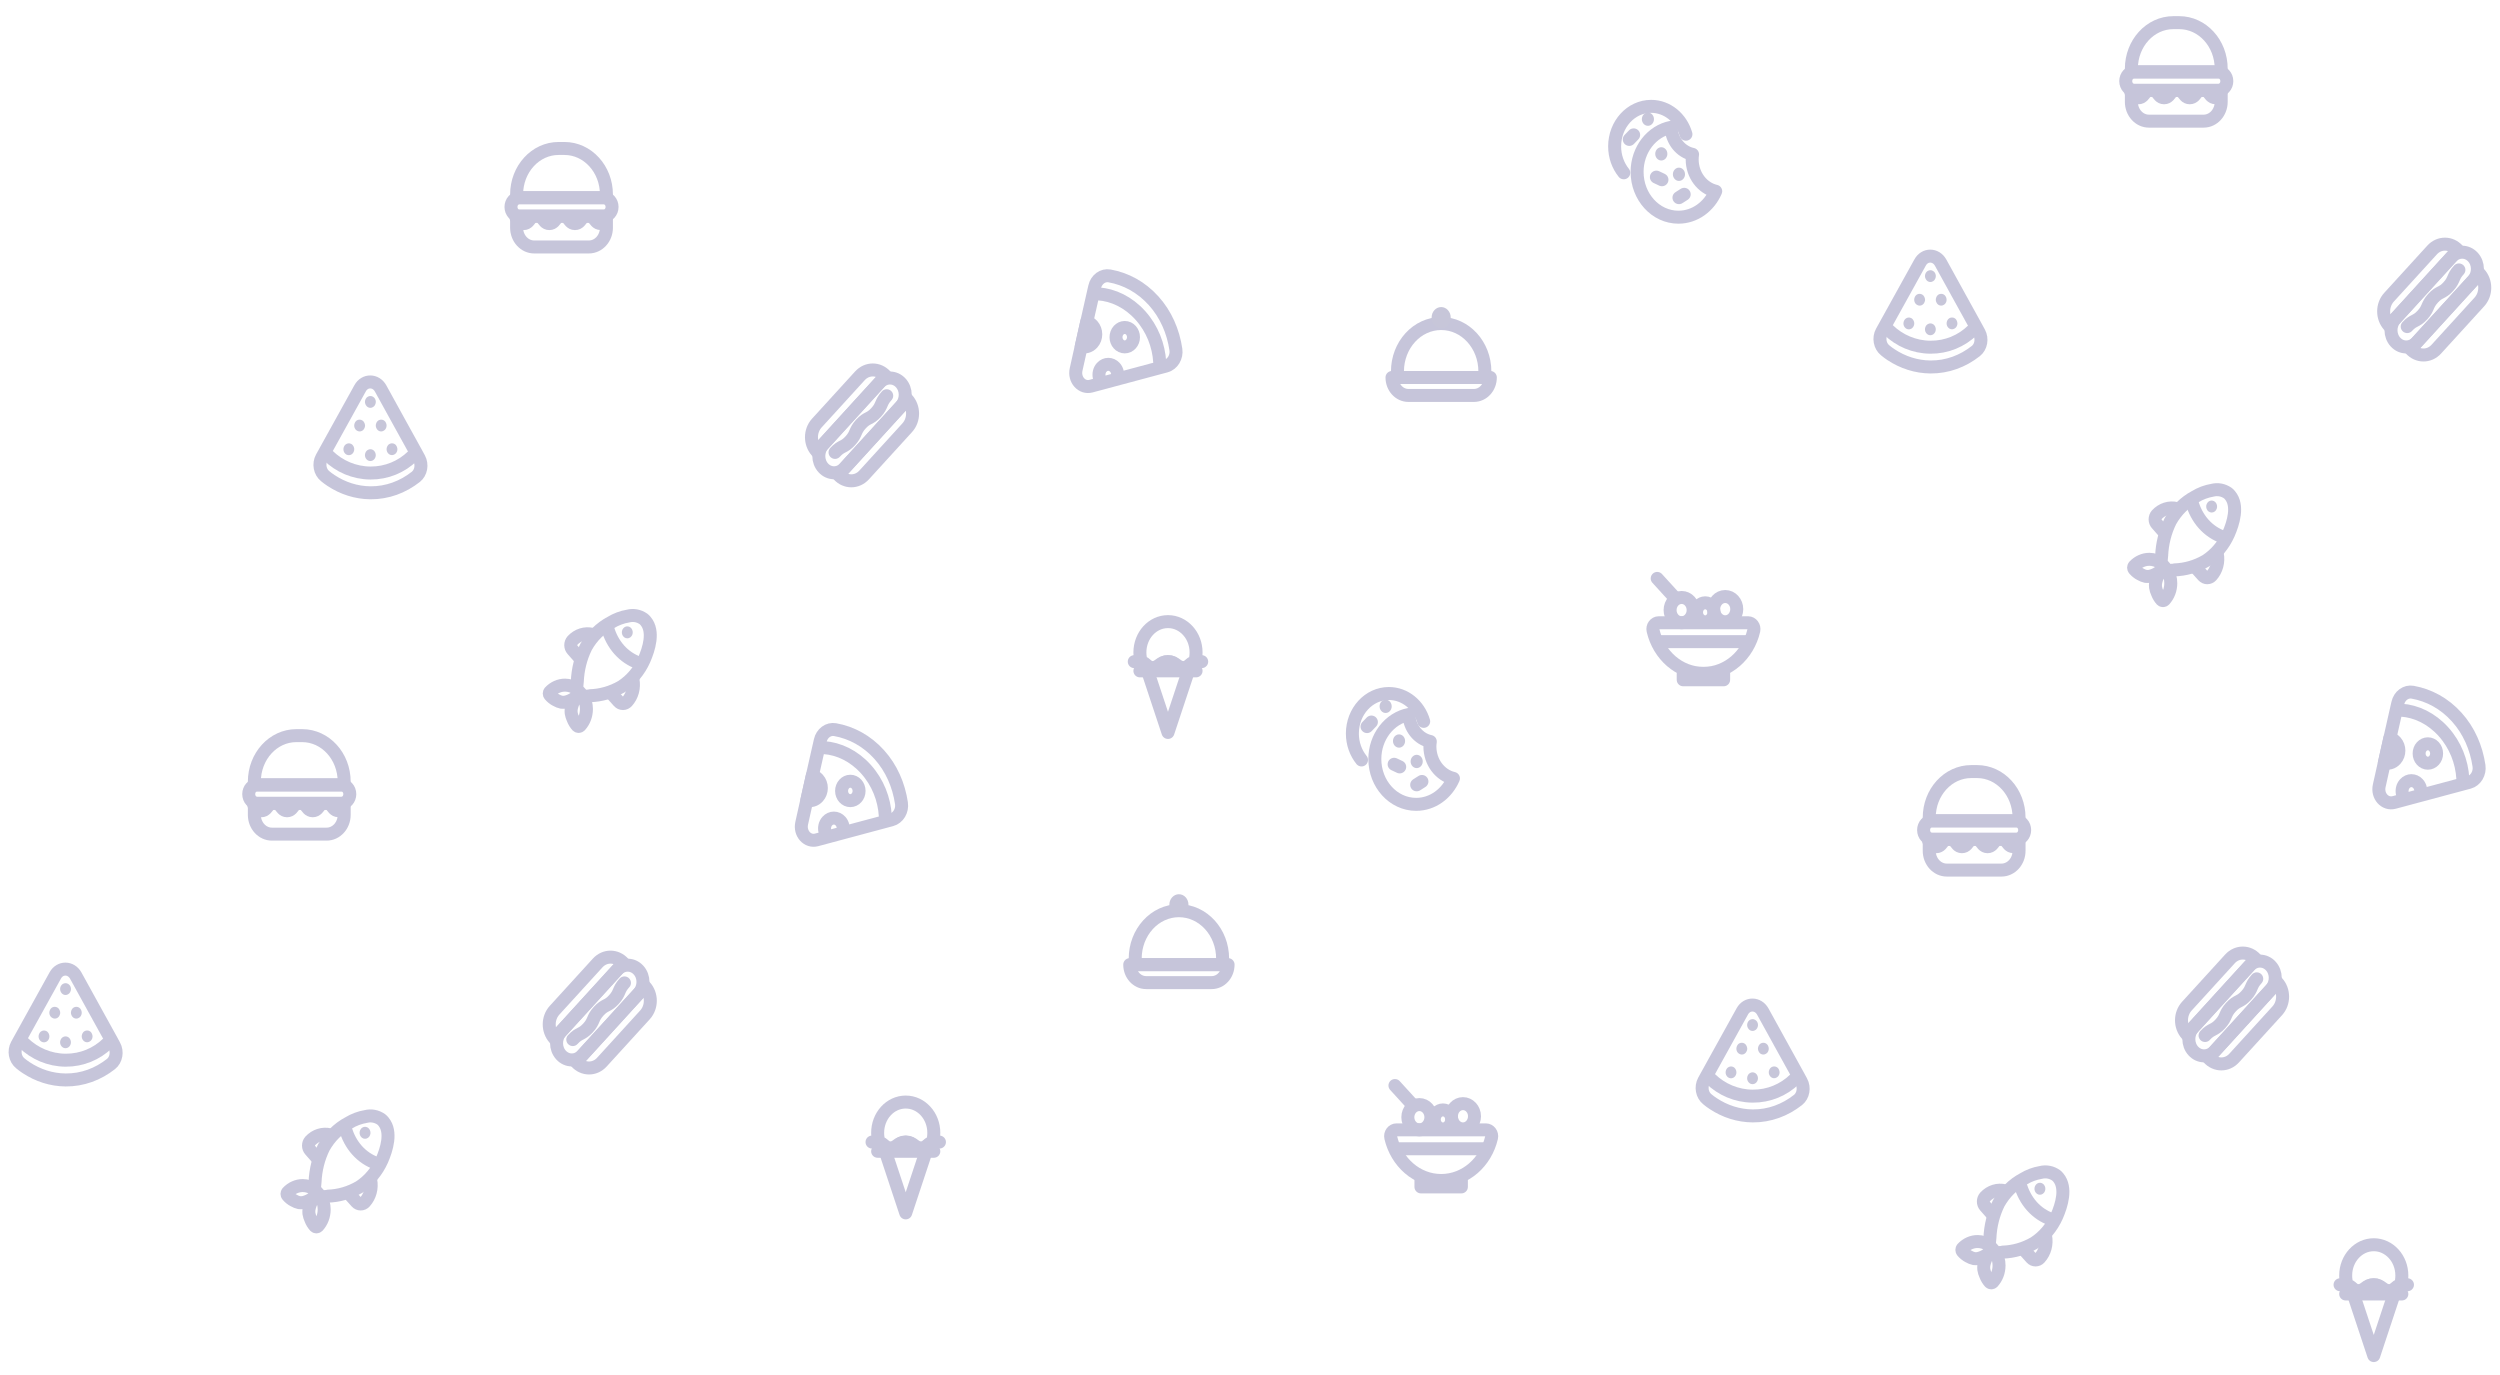 <svg width="893" height="491" viewBox="0 0 893 491" fill="none" xmlns="http://www.w3.org/2000/svg">
<g opacity="0.25">
<path d="M147.318 162.952C143.434 166.719 138.145 169.009 132.31 168.966C126.513 168.923 121.224 166.59 117.282 162.781" stroke="#1C186C" stroke-width="4.64" stroke-linecap="round" stroke-linejoin="round"/>
<path d="M118.22 171.619C122.416 174.401 127.236 175.985 132.349 176.028C138.341 176.07 143.903 173.973 148.528 170.335C150.402 168.858 150.929 165.969 149.719 163.743L148.45 161.41L143.2 151.908C143.2 151.908 139.473 145.145 135.96 138.768C134.262 135.686 130.32 135.643 128.641 138.682L116.151 161.239L114.921 163.465C113.711 165.669 114.258 168.601 116.17 170.099C116.814 170.656 117.517 171.148 118.22 171.619Z" stroke="#1C186C" stroke-width="4.64" stroke-linecap="round" stroke-linejoin="round"/>
<path d="M125.344 158.521C124.875 158.307 124.348 158.307 123.88 158.521C123.626 158.628 123.431 158.778 123.236 158.971C122.885 159.377 122.67 159.912 122.67 160.469C122.67 161.047 122.865 161.56 123.236 161.967C123.607 162.374 124.075 162.588 124.602 162.588C125.129 162.588 125.597 162.374 125.968 161.967C126.339 161.56 126.534 161.025 126.534 160.469C126.534 159.912 126.319 159.377 125.968 158.971C125.793 158.757 125.578 158.607 125.344 158.521Z" fill="#201D67"/>
<path d="M133.033 160.619C132.565 160.405 132.038 160.405 131.569 160.619C131.335 160.726 131.12 160.875 130.925 161.068C130.574 161.475 130.359 162.01 130.359 162.566C130.359 163.144 130.555 163.658 130.925 164.064C131.296 164.471 131.765 164.685 132.291 164.685C132.818 164.685 133.287 164.471 133.658 164.064C134.028 163.658 134.224 163.144 134.224 162.566C134.224 162.01 134.009 161.475 133.658 161.068C133.482 160.875 133.287 160.726 133.033 160.619Z" fill="#201D67"/>
<path d="M141.387 158.949C140.665 158.157 139.377 158.157 138.655 158.949C138.304 159.356 138.089 159.891 138.089 160.447C138.089 161.025 138.284 161.538 138.655 161.945C139.026 162.352 139.494 162.566 140.021 162.566C140.275 162.566 140.528 162.502 140.743 162.395C140.977 162.288 141.192 162.138 141.387 161.945C141.758 161.538 141.953 161.025 141.953 160.447C141.934 159.912 141.719 159.356 141.387 158.949Z" fill="#201D67"/>
<path d="M137.933 151.201C137.835 150.923 137.698 150.709 137.523 150.495C136.801 149.703 135.513 149.703 134.791 150.495C134.615 150.709 134.478 150.923 134.381 151.201C134.283 151.458 134.225 151.737 134.225 151.993C134.225 152.272 134.283 152.55 134.381 152.785C134.478 153.042 134.615 153.277 134.791 153.491C135.161 153.898 135.63 154.112 136.157 154.112C136.41 154.112 136.664 154.048 136.879 153.941C137.113 153.834 137.328 153.684 137.523 153.491C137.894 153.085 138.089 152.571 138.089 151.993C138.089 151.737 138.03 151.458 137.933 151.201Z" fill="#201D67"/>
<path d="M130.224 151.201C130.126 150.945 129.99 150.709 129.814 150.495C129.072 149.703 127.784 149.703 127.082 150.495C126.906 150.709 126.769 150.923 126.672 151.201C126.574 151.458 126.516 151.737 126.516 151.993C126.516 152.571 126.711 153.085 127.082 153.491C127.277 153.684 127.491 153.834 127.726 153.941C127.96 154.048 128.214 154.112 128.467 154.112C128.994 154.112 129.463 153.898 129.833 153.491C130.009 153.277 130.146 153.042 130.243 152.785C130.36 152.528 130.399 152.25 130.399 151.993C130.38 151.737 130.341 151.458 130.224 151.201Z" fill="#201D67"/>
<path d="M130.945 145.06C131.316 145.467 131.784 145.681 132.311 145.681C132.565 145.681 132.818 145.616 133.033 145.509C133.267 145.402 133.482 145.253 133.677 145.06C133.853 144.846 133.989 144.611 134.087 144.354C134.185 144.097 134.243 143.819 134.243 143.562C134.243 142.984 134.028 142.47 133.677 142.064C133.131 141.486 132.291 141.272 131.569 141.614C131.316 141.721 131.12 141.871 130.925 142.064C130.574 142.47 130.359 143.005 130.359 143.562C130.359 143.84 130.418 144.118 130.516 144.354C130.633 144.611 130.769 144.846 130.945 145.06Z" fill="#201D67"/>
<path d="M612.854 68.314C610.493 73.793 605.419 77.581 599.525 77.581C591.387 77.581 584.771 70.326 584.771 61.401C584.771 53.461 590.001 46.848 596.91 45.478C597.144 50.294 600.364 54.253 604.579 55.131C604.501 55.708 604.443 56.308 604.443 56.907C604.443 62.514 608.053 67.201 612.854 68.314Z" stroke="#1C186C" stroke-width="4.64" stroke-linecap="round" stroke-linejoin="round"/>
<path d="M593.416 52.584C592.226 52.584 591.25 53.654 591.25 54.96C591.25 56.266 592.226 57.336 593.416 57.336C594.607 57.336 595.583 56.266 595.583 54.96C595.583 53.633 594.607 52.584 593.416 52.584Z" fill="#201D67"/>
<path d="M588.635 40.193C587.445 40.193 586.469 41.263 586.469 42.568C586.469 43.874 587.445 44.944 588.635 44.944C589.826 44.944 590.801 43.874 590.801 42.568C590.782 41.242 589.826 40.193 588.635 40.193Z" fill="#201D67"/>
<path d="M599.72 59.881C598.529 59.881 597.554 60.951 597.554 62.257C597.554 63.562 598.529 64.632 599.72 64.632C600.91 64.632 601.886 63.562 601.886 62.257C601.886 60.93 600.91 59.881 599.72 59.881Z" fill="#201D67"/>
<path d="M601.594 69.406C601.594 69.406 601.184 69.663 600.658 70.005C600.15 70.326 599.721 70.604 599.721 70.604C599.721 70.604 600.131 70.347 600.658 70.005C601.165 69.663 601.594 69.406 601.594 69.406Z" stroke="#1C186C" stroke-width="4.64" stroke-linecap="round" stroke-linejoin="round"/>
<path d="M591.659 63.264C591.659 63.264 592.108 63.478 592.654 63.734C593.201 63.991 593.65 64.205 593.65 64.205C593.65 64.205 593.201 63.991 592.654 63.734C592.108 63.478 591.659 63.264 591.659 63.264Z" stroke="#1C186C" stroke-width="4.64" stroke-linecap="round" stroke-linejoin="round"/>
<path d="M581.979 49.802C581.979 49.802 582.331 49.438 582.76 48.989C583.189 48.54 583.541 48.176 583.541 48.176C583.541 48.176 583.189 48.54 582.76 48.989C582.331 49.438 581.979 49.802 581.979 49.802Z" stroke="#1C186C" stroke-width="4.64" stroke-linecap="round" stroke-linejoin="round"/>
<path d="M580.007 61.723C577.978 59.198 576.748 55.902 576.748 52.285C576.748 44.388 582.583 37.989 589.785 37.989C595.601 37.989 600.538 42.162 602.217 47.941" stroke="#1C186C" stroke-width="4.64" stroke-linecap="round" stroke-linejoin="round"/>
<path d="M211.54 226.578C210.287 226.272 208.984 226.316 207.749 226.705C206.515 227.094 205.39 227.815 204.475 228.803C204.088 229.242 203.871 229.83 203.871 230.441C203.871 231.052 204.088 231.639 204.475 232.078L206.7 234.603" stroke="#1C186C" stroke-width="4.64" stroke-linecap="round" stroke-linejoin="round"/>
<path d="M226.099 242.821C226.367 244.213 226.315 245.656 225.947 247.02C225.579 248.383 224.907 249.625 223.991 250.633C223.797 250.848 223.566 251.018 223.311 251.135C223.057 251.251 222.784 251.311 222.508 251.311C222.232 251.311 221.959 251.251 221.704 251.135C221.45 251.018 221.219 250.848 221.025 250.633L218.761 248.107" stroke="#1C186C" stroke-width="4.64" stroke-linecap="round" stroke-linejoin="round"/>
<path d="M208.242 248.621C209.047 250.017 209.473 251.635 209.472 253.287C209.471 254.401 209.269 255.505 208.877 256.534C208.485 257.562 207.911 258.495 207.188 259.279C207.052 259.414 206.875 259.489 206.691 259.489C206.507 259.489 206.329 259.414 206.193 259.279C205.555 258.57 205.045 257.735 204.69 256.818C204.368 256.147 204.144 255.425 204.027 254.678C203.982 254.223 203.982 253.763 204.027 253.308C204.377 251.227 205.345 249.331 206.778 247.915C205.45 249.449 203.704 250.47 201.802 250.826C201.386 250.869 200.968 250.869 200.553 250.826C199.87 250.679 199.212 250.42 198.601 250.055C197.761 249.618 197.006 249.008 196.376 248.257C196.253 248.108 196.185 247.913 196.185 247.712C196.185 247.51 196.253 247.315 196.376 247.166C197.837 245.6 199.798 244.724 201.841 244.726C203.339 244.737 204.802 245.22 206.056 246.117" stroke="#1C186C" stroke-width="4.64" stroke-linecap="round" stroke-linejoin="round"/>
<path d="M230.628 221.848C230.396 221.557 230.134 221.299 229.847 221.077C229.044 220.516 228.147 220.136 227.209 219.96C226.271 219.784 225.31 219.814 224.382 220.05C222.191 220.413 220.076 221.203 218.137 222.383C214.493 224.313 211.431 227.351 209.316 231.136C207.441 234.941 206.38 239.163 206.213 243.484C206.213 243.784 205.881 246.031 206.096 246.181L208.262 248.621C208.399 248.856 210.428 248.621 210.702 248.514C214.661 248.4 218.543 247.279 222.04 245.239C225.51 242.992 228.305 239.682 230.081 235.716C231.799 231.799 233.75 225.571 230.628 221.848Z" stroke="#1C186C" stroke-width="4.64" stroke-linecap="round" stroke-linejoin="round"/>
<path d="M217.042 224.331C217.834 227.251 219.26 229.917 221.199 232.099C223.146 234.276 225.552 235.893 228.205 236.808" stroke="#1C186C" stroke-width="4.64" stroke-linecap="round" stroke-linejoin="round"/>
<path d="M225.475 224.394C225.293 224.187 225.075 224.022 224.833 223.91C224.592 223.797 224.332 223.739 224.07 223.739C223.807 223.739 223.548 223.797 223.306 223.91C223.065 224.022 222.847 224.187 222.665 224.394C222.399 224.697 222.22 225.078 222.151 225.491C222.081 225.904 222.124 226.33 222.274 226.717C222.423 227.103 222.674 227.433 222.993 227.664C223.312 227.896 223.687 228.02 224.07 228.02C224.453 228.02 224.827 227.896 225.147 227.664C225.466 227.433 225.716 227.103 225.866 226.717C226.016 226.33 226.058 225.904 225.989 225.491C225.919 225.078 225.741 224.697 225.475 224.394Z" fill="#201D67"/>
<path d="M409.182 237.428L417.203 261.633L425.224 237.428" stroke="#1C186C" stroke-width="4.64" stroke-linecap="round" stroke-linejoin="round"/>
<path d="M429.244 236.337C428.912 236.337 428.62 236.358 428.346 236.401C426.2 236.786 425.907 238.541 423.214 238.541C420.189 238.541 420.189 236.337 417.203 236.337C414.178 236.337 414.178 238.541 411.192 238.541C408.498 238.541 408.225 236.808 406.059 236.401C405.805 236.358 405.493 236.337 405.161 236.337" stroke="#1C186C" stroke-width="4.64" stroke-linecap="round" stroke-linejoin="round"/>
<path d="M427.235 233.041C427.235 234.197 427.078 235.353 426.747 236.401C424.893 236.787 424.658 238.542 422.355 238.542C419.76 238.542 419.76 236.337 417.203 236.337C414.608 236.337 414.608 238.542 412.051 238.542C409.748 238.542 409.494 236.808 407.66 236.401C407.348 235.353 407.172 234.197 407.172 233.041C407.172 226.963 411.661 222.041 417.203 222.041C422.746 222.041 427.235 226.963 427.235 233.041Z" stroke="#1C186C" stroke-width="4.64" stroke-linecap="round" stroke-linejoin="round"/>
<path d="M427.235 239.634H407.172" stroke="#1C186C" stroke-width="4.64" stroke-linecap="round" stroke-linejoin="round"/>
<path d="M615.683 240.551H601.241V242.82H615.683V240.551Z" stroke="#1C186C" stroke-width="4.64" stroke-linecap="round" stroke-linejoin="round"/>
<path d="M624.427 222.446C625.754 222.446 626.769 223.816 626.456 225.228C624.407 234.025 617.128 240.531 608.463 240.531C599.797 240.531 592.518 234.025 590.469 225.228C590.137 223.816 591.152 222.446 592.498 222.446H624.427V222.446Z" stroke="#1C186C" stroke-width="4.64" stroke-linecap="round" stroke-linejoin="round"/>
<path d="M600.675 222.446C602.949 222.446 604.792 220.424 604.792 217.93C604.792 215.436 602.949 213.415 600.675 213.415C598.4 213.415 596.557 215.436 596.557 217.93C596.557 220.424 598.4 222.446 600.675 222.446Z" stroke="#1C186C" stroke-width="4.64" stroke-linecap="round" stroke-linejoin="round"/>
<path d="M616.249 222.105C618.523 222.105 620.367 220.083 620.367 217.589C620.367 215.095 618.523 213.073 616.249 213.073C613.974 213.073 612.131 215.095 612.131 217.589C612.131 220.083 613.974 222.105 616.249 222.105Z" stroke="#1C186C" stroke-width="4.64" stroke-linecap="round" stroke-linejoin="round"/>
<path d="M609.107 222.126C610.821 222.126 612.21 220.602 612.21 218.723C612.21 216.844 610.821 215.32 609.107 215.32C607.393 215.32 606.004 216.844 606.004 218.723C606.004 220.602 607.393 222.126 609.107 222.126Z" stroke="#1C186C" stroke-width="4.64" stroke-linecap="round" stroke-linejoin="round"/>
<path d="M598.431 213.715L591.952 206.609" stroke="#1C186C" stroke-width="4.64" stroke-linecap="round" stroke-linejoin="round"/>
<path d="M593.006 229.189H623.92" stroke="#1C186C" stroke-width="4.64" stroke-linecap="round" stroke-linejoin="round"/>
<path d="M532.349 134.83H497.22C497.22 138.382 499.835 141.25 503.075 141.25H526.494C529.734 141.25 532.349 138.382 532.349 134.83Z" stroke="#1C186C" stroke-width="4.64" stroke-linecap="round" stroke-linejoin="round"/>
<path d="M514.785 115.568C506.159 115.568 499.172 123.23 499.172 132.69V134.83H530.398V132.69C530.398 123.23 523.411 115.568 514.785 115.568Z" stroke="#1C186C" stroke-width="4.64" stroke-linecap="round" stroke-linejoin="round"/>
<path d="M514.784 117.174C516.671 117.174 518.2 115.497 518.2 113.428C518.2 111.36 516.671 109.683 514.784 109.683C512.898 109.683 511.369 111.36 511.369 113.428C511.369 115.497 512.898 117.174 514.784 117.174Z" fill="#201D67"/>
<path d="M392.257 104.97C397.663 105.334 403.069 107.923 407.343 112.674C411.578 117.383 413.9 123.375 414.252 129.367" stroke="#1C186C" stroke-width="4.64" stroke-linecap="round" stroke-linejoin="round"/>
<path d="M416.474 130.758L414.074 131.4L389.717 137.928C386.439 138.805 383.57 135.595 384.39 131.957L386.107 124.252L386.224 123.76L387.727 117.061L387.863 116.419L390.4 105.183L391.025 102.444C391.611 99.812 393.933 98.121 396.314 98.549C402.169 99.598 407.672 102.551 412.063 107.431C416.435 112.267 419.07 118.367 420.026 124.851C420.416 127.505 418.855 130.116 416.474 130.758Z" stroke="#1C186C" stroke-width="4.64" stroke-linecap="round" stroke-linejoin="round"/>
<path d="M401.76 123.909C403.485 123.909 404.883 122.357 404.883 120.442C404.883 118.527 403.485 116.975 401.76 116.975C400.036 116.975 398.638 118.527 398.638 120.442C398.638 122.357 400.036 123.909 401.76 123.909Z" stroke="#1C186C" stroke-width="4.64" stroke-linecap="round" stroke-linejoin="round"/>
<path d="M390.205 122.605C389.132 123.803 387.59 124.188 386.224 123.718L388.175 114.986C388.917 115.178 389.619 115.564 390.205 116.206C391.805 117.982 391.805 120.85 390.205 122.605Z" stroke="#1C186C" stroke-width="4.64" stroke-linecap="round" stroke-linejoin="round"/>
<path d="M392.665 134.803C392.372 133.562 392.665 132.192 393.523 131.229C394.831 129.774 396.939 129.774 398.246 131.229C398.676 131.7 398.969 132.278 399.105 132.898" stroke="#1C186C" stroke-width="4.64" stroke-linecap="round" stroke-linejoin="round"/>
<path d="M314.062 136.776L294.078 158.691C291.951 161.024 291.951 164.791 294.078 167.123C296.205 169.456 299.64 169.456 301.767 167.123L321.752 145.208C323.879 142.875 323.879 139.109 321.752 136.776C319.625 134.443 316.19 134.443 314.062 136.776Z" stroke="#1C186C" stroke-width="4.64" stroke-linecap="round" stroke-linejoin="round"/>
<path d="M298.273 161.602C300.576 159.076 301.396 159.975 303.718 157.45C306.021 154.925 305.202 154.026 307.505 151.479C309.808 148.953 310.647 149.852 312.95 147.327C315.253 144.802 314.433 143.881 316.736 141.356" stroke="#1C186C" stroke-width="4.64" stroke-linecap="round" stroke-linejoin="round"/>
<path d="M307.153 134.251L291.774 151.115C289.217 153.919 289.217 158.435 291.774 161.238L316.364 134.272C313.827 131.447 309.69 131.447 307.153 134.251Z" stroke="#1C186C" stroke-width="4.64" stroke-linecap="round" stroke-linejoin="round"/>
<path d="M308.676 169.648L324.054 152.784C326.611 149.98 326.611 145.465 324.054 142.661L299.464 169.627C302.001 172.452 306.138 172.452 308.676 169.648Z" stroke="#1C186C" stroke-width="4.64" stroke-linecap="round" stroke-linejoin="round"/>
<path d="M210.333 88.217H190.816C187.343 88.217 184.532 85.135 184.532 81.326V77.217H216.617V81.326C216.617 85.135 213.807 88.217 210.333 88.217Z" stroke="#1C186C" stroke-width="4.64" stroke-linecap="round" stroke-linejoin="round"/>
<path d="M215.622 70.624H185.528C183.869 70.624 182.522 72.101 182.522 73.92C182.522 75.74 183.869 77.216 185.528 77.216H215.622C217.281 77.216 218.627 75.74 218.627 73.92C218.627 72.101 217.281 70.624 215.622 70.624Z" stroke="#1C186C" stroke-width="4.64" stroke-linecap="round" stroke-linejoin="round"/>
<path d="M201.609 53.033H199.54C191.246 53.033 184.532 60.395 184.532 69.49V70.625H216.617V69.49C216.617 60.395 209.903 53.033 201.609 53.033Z" stroke="#1C186C" stroke-width="4.64" stroke-linecap="round" stroke-linejoin="round"/>
<path d="M184.317 77.751C185.079 78.65 185.625 79.87 187.05 79.87C188.474 79.87 189.021 78.65 189.782 77.751" stroke="#1C186C" stroke-width="4.64" stroke-linecap="round" stroke-linejoin="round"/>
<path d="M202.643 77.751C203.404 78.65 203.95 79.87 205.375 79.87C206.819 79.87 207.365 78.65 208.127 77.751" stroke="#1C186C" stroke-width="4.64" stroke-linecap="round" stroke-linejoin="round"/>
<path d="M214.566 79.849C213.142 79.849 212.595 78.629 211.834 77.73" stroke="#1C186C" stroke-width="4.64" stroke-linecap="round" stroke-linejoin="round"/>
<path d="M193.489 77.751C194.25 78.65 194.797 79.87 196.222 79.87C197.646 79.87 198.193 78.65 198.954 77.751" stroke="#1C186C" stroke-width="4.64" stroke-linecap="round" stroke-linejoin="round"/>
<path d="M38.428 372.687C34.544 376.454 29.255 378.744 23.42 378.701C17.624 378.658 12.335 376.326 8.393 372.516" stroke="#1C186C" stroke-width="4.64" stroke-linecap="round" stroke-linejoin="round"/>
<path d="M9.33 381.355C13.526 384.137 18.346 385.721 23.46 385.763C29.451 385.806 35.013 383.709 39.639 380.071C41.512 378.594 42.039 375.705 40.829 373.479L39.561 371.146L34.311 361.644C34.311 361.644 30.583 354.881 27.07 348.503C25.372 345.422 21.43 345.379 19.752 348.418L7.261 370.975L6.032 373.201C4.822 375.405 5.368 378.337 7.281 379.835C7.925 380.392 8.627 380.884 9.33 381.355Z" stroke="#1C186C" stroke-width="4.64" stroke-linecap="round" stroke-linejoin="round"/>
<path d="M16.453 368.255C15.985 368.041 15.458 368.041 14.989 368.255C14.736 368.362 14.54 368.512 14.345 368.704C13.994 369.111 13.779 369.646 13.779 370.202C13.779 370.78 13.975 371.294 14.345 371.7C14.716 372.107 15.184 372.321 15.711 372.321C16.238 372.321 16.707 372.107 17.078 371.7C17.448 371.294 17.643 370.759 17.643 370.202C17.643 369.646 17.429 369.111 17.078 368.704C16.902 368.49 16.687 368.34 16.453 368.255Z" fill="#201D67"/>
<path d="M24.142 370.353C23.674 370.139 23.147 370.139 22.679 370.353C22.445 370.46 22.23 370.61 22.035 370.803C21.683 371.209 21.469 371.744 21.469 372.301C21.469 372.879 21.664 373.392 22.035 373.799C22.405 374.206 22.874 374.42 23.401 374.42C23.928 374.42 24.396 374.206 24.767 373.799C25.138 373.392 25.333 372.879 25.333 372.301C25.333 371.744 25.118 371.209 24.767 370.803C24.591 370.61 24.396 370.46 24.142 370.353Z" fill="#201D67"/>
<path d="M32.495 368.682C31.772 367.89 30.484 367.89 29.762 368.682C29.411 369.089 29.196 369.624 29.196 370.18C29.196 370.758 29.391 371.272 29.762 371.678C30.133 372.085 30.601 372.299 31.128 372.299C31.382 372.299 31.636 372.235 31.851 372.128C32.085 372.021 32.299 371.871 32.495 371.678C32.865 371.272 33.06 370.758 33.06 370.18C33.041 369.645 32.826 369.089 32.495 368.682Z" fill="#201D67"/>
<path d="M29.041 360.937C28.944 360.659 28.807 360.445 28.631 360.231C27.909 359.439 26.621 359.439 25.899 360.231C25.723 360.445 25.587 360.659 25.489 360.937C25.392 361.194 25.333 361.472 25.333 361.729C25.333 362.007 25.392 362.285 25.489 362.521C25.587 362.777 25.723 363.013 25.899 363.227C26.27 363.633 26.738 363.847 27.265 363.847C27.519 363.847 27.773 363.783 27.987 363.676C28.221 363.569 28.436 363.419 28.631 363.227C29.002 362.82 29.197 362.307 29.197 361.729C29.197 361.472 29.139 361.194 29.041 360.937Z" fill="#201D67"/>
<path d="M21.331 360.937C21.233 360.68 21.097 360.445 20.921 360.231C20.18 359.439 18.892 359.439 18.189 360.231C18.013 360.445 17.877 360.659 17.779 360.937C17.682 361.194 17.623 361.472 17.623 361.729C17.623 362.307 17.818 362.82 18.189 363.227C18.384 363.419 18.599 363.569 18.833 363.676C19.067 363.783 19.321 363.847 19.575 363.847C20.102 363.847 20.57 363.633 20.941 363.227C21.116 363.013 21.253 362.777 21.351 362.521C21.468 362.264 21.507 361.986 21.507 361.729C21.487 361.472 21.448 361.194 21.331 360.937Z" fill="#201D67"/>
<path d="M22.054 354.793C22.425 355.2 22.893 355.414 23.42 355.414C23.674 355.414 23.928 355.35 24.142 355.243C24.377 355.136 24.591 354.986 24.787 354.793C24.962 354.579 25.099 354.344 25.196 354.087C25.294 353.83 25.352 353.552 25.352 353.295C25.352 352.717 25.138 352.204 24.787 351.797C24.24 351.219 23.401 351.005 22.679 351.348C22.425 351.455 22.23 351.605 22.035 351.797C21.683 352.204 21.469 352.739 21.469 353.295C21.469 353.574 21.527 353.852 21.625 354.087C21.742 354.344 21.879 354.579 22.054 354.793Z" fill="#201D67"/>
<path d="M704.556 118.009C700.672 121.776 695.383 124.066 689.548 124.023C683.752 123.98 678.463 121.647 674.521 117.838" stroke="#1C186C" stroke-width="4.64" stroke-linecap="round" stroke-linejoin="round"/>
<path d="M675.457 126.676C679.653 129.458 684.473 131.042 689.587 131.085C695.578 131.128 701.14 129.03 705.766 125.392C707.639 123.915 708.166 121.026 706.956 118.8L705.688 116.467L700.438 106.965C700.438 106.965 696.71 100.202 693.197 93.825C691.499 90.743 687.557 90.7 685.879 93.739L673.388 116.296L672.159 118.522C670.949 120.726 671.495 123.658 673.408 125.156C674.052 125.713 674.754 126.205 675.457 126.676Z" stroke="#1C186C" stroke-width="4.64" stroke-linecap="round" stroke-linejoin="round"/>
<path d="M682.58 113.578C682.112 113.364 681.585 113.364 681.116 113.578C680.863 113.685 680.667 113.835 680.472 114.028C680.121 114.435 679.906 114.97 679.906 115.526C679.906 116.104 680.101 116.617 680.472 117.024C680.843 117.431 681.311 117.645 681.838 117.645C682.365 117.645 682.834 117.431 683.204 117.024C683.575 116.617 683.77 116.082 683.77 115.526C683.77 114.97 683.556 114.435 683.204 114.028C683.029 113.814 682.814 113.664 682.58 113.578Z" fill="#201D67"/>
<path d="M690.269 115.678C689.801 115.464 689.274 115.464 688.806 115.678C688.572 115.785 688.357 115.934 688.162 116.127C687.81 116.534 687.596 117.069 687.596 117.625C687.596 118.203 687.791 118.717 688.162 119.123C688.532 119.53 689.001 119.744 689.528 119.744C690.055 119.744 690.523 119.53 690.894 119.123C691.265 118.717 691.46 118.203 691.46 117.625C691.46 117.069 691.245 116.534 690.894 116.127C690.718 115.934 690.523 115.785 690.269 115.678Z" fill="#201D67"/>
<path d="M698.623 114.006C697.901 113.215 696.613 113.215 695.891 114.006C695.54 114.413 695.325 114.948 695.325 115.505C695.325 116.082 695.52 116.596 695.891 117.003C696.262 117.409 696.73 117.623 697.257 117.623C697.511 117.623 697.765 117.559 697.979 117.452C698.214 117.345 698.428 117.195 698.623 117.003C698.994 116.596 699.189 116.082 699.189 115.505C699.17 114.97 698.955 114.413 698.623 114.006Z" fill="#201D67"/>
<path d="M695.168 106.261C695.07 105.982 694.934 105.768 694.758 105.554C694.036 104.762 692.748 104.762 692.026 105.554C691.85 105.768 691.714 105.982 691.616 106.261C691.519 106.517 691.46 106.796 691.46 107.052C691.46 107.331 691.519 107.609 691.616 107.844C691.714 108.101 691.85 108.337 692.026 108.551C692.397 108.957 692.865 109.171 693.392 109.171C693.646 109.171 693.899 109.107 694.114 109C694.348 108.893 694.563 108.743 694.758 108.551C695.129 108.144 695.324 107.63 695.324 107.052C695.324 106.796 695.266 106.517 695.168 106.261Z" fill="#201D67"/>
<path d="M687.458 106.261C687.36 106.004 687.224 105.768 687.048 105.554C686.307 104.762 685.019 104.762 684.316 105.554C684.14 105.768 684.004 105.982 683.906 106.261C683.809 106.517 683.75 106.796 683.75 107.052C683.75 107.63 683.945 108.144 684.316 108.551C684.511 108.743 684.726 108.893 684.96 109C685.194 109.107 685.448 109.171 685.702 109.171C686.229 109.171 686.697 108.957 687.068 108.551C687.243 108.337 687.38 108.101 687.478 107.844C687.595 107.587 687.634 107.309 687.634 107.052C687.614 106.796 687.575 106.517 687.458 106.261Z" fill="#201D67"/>
<path d="M688.181 100.117C688.552 100.524 689.02 100.738 689.547 100.738C689.801 100.738 690.055 100.674 690.269 100.567C690.504 100.46 690.718 100.31 690.913 100.117C691.089 99.903 691.226 99.668 691.323 99.411C691.421 99.154 691.479 98.876 691.479 98.619C691.479 98.041 691.265 97.528 690.913 97.121C690.367 96.543 689.528 96.329 688.806 96.671C688.552 96.778 688.357 96.928 688.162 97.121C687.81 97.528 687.596 98.063 687.596 98.619C687.596 98.897 687.654 99.175 687.752 99.411C687.869 99.668 688.006 99.903 688.181 100.117Z" fill="#201D67"/>
<path d="M641.035 385.527C637.152 389.294 631.863 391.584 626.027 391.541C620.231 391.498 614.942 389.165 611 385.356" stroke="#1C186C" stroke-width="4.64" stroke-linecap="round" stroke-linejoin="round"/>
<path d="M611.936 394.194C616.132 396.976 620.953 398.56 626.066 398.603C632.058 398.646 637.62 396.548 642.245 392.91C644.119 391.433 644.646 388.544 643.436 386.318L642.167 383.986L636.917 374.483C636.917 374.483 633.19 367.72 629.677 361.343C627.979 358.261 624.036 358.218 622.358 361.257L609.868 383.814L608.638 386.04C607.428 388.244 607.975 391.176 609.887 392.675C610.531 393.231 611.234 393.723 611.936 394.194Z" stroke="#1C186C" stroke-width="4.64" stroke-linecap="round" stroke-linejoin="round"/>
<path d="M619.059 381.097C618.591 380.883 618.064 380.883 617.596 381.097C617.342 381.204 617.147 381.354 616.952 381.546C616.6 381.953 616.386 382.488 616.386 383.045C616.386 383.622 616.581 384.136 616.952 384.543C617.323 384.949 617.791 385.163 618.318 385.163C618.845 385.163 619.313 384.949 619.684 384.543C620.055 384.136 620.25 383.601 620.25 383.045C620.25 382.488 620.035 381.953 619.684 381.546C619.508 381.332 619.294 381.183 619.059 381.097Z" fill="#201D67"/>
<path d="M626.749 383.195C626.281 382.981 625.754 382.981 625.285 383.195C625.051 383.302 624.836 383.451 624.641 383.644C624.29 384.051 624.075 384.586 624.075 385.142C624.075 385.72 624.27 386.234 624.641 386.64C625.012 387.047 625.48 387.261 626.007 387.261C626.534 387.261 627.003 387.047 627.373 386.64C627.744 386.234 627.939 385.72 627.939 385.142C627.939 384.586 627.725 384.051 627.373 383.644C627.198 383.451 627.003 383.302 626.749 383.195Z" fill="#201D67"/>
<path d="M635.103 381.525C634.381 380.733 633.093 380.733 632.371 381.525C632.019 381.931 631.805 382.466 631.805 383.023C631.805 383.6 632 384.114 632.371 384.521C632.741 384.927 633.21 385.141 633.737 385.141C633.99 385.141 634.244 385.077 634.459 384.97C634.693 384.863 634.908 384.713 635.103 384.521C635.474 384.114 635.669 383.6 635.669 383.023C635.649 382.488 635.435 381.931 635.103 381.525Z" fill="#201D67"/>
<path d="M631.649 373.778C631.551 373.5 631.414 373.286 631.239 373.072C630.517 372.28 629.229 372.28 628.506 373.072C628.331 373.286 628.194 373.5 628.097 373.778C627.999 374.035 627.94 374.313 627.94 374.57C627.94 374.848 627.999 375.126 628.097 375.362C628.194 375.619 628.331 375.854 628.506 376.068C628.877 376.475 629.346 376.689 629.873 376.689C630.126 376.689 630.38 376.625 630.595 376.518C630.829 376.411 631.044 376.261 631.239 376.068C631.609 375.661 631.805 375.148 631.805 374.57C631.805 374.313 631.746 374.035 631.649 373.778Z" fill="#201D67"/>
<path d="M623.94 373.778C623.842 373.521 623.705 373.286 623.53 373.072C622.788 372.28 621.5 372.28 620.797 373.072C620.622 373.286 620.485 373.5 620.388 373.778C620.29 374.035 620.231 374.313 620.231 374.57C620.231 375.148 620.427 375.661 620.797 376.068C620.993 376.261 621.207 376.411 621.441 376.518C621.676 376.625 621.929 376.689 622.183 376.689C622.71 376.689 623.178 376.475 623.549 376.068C623.725 375.854 623.861 375.619 623.959 375.362C624.076 375.105 624.115 374.827 624.115 374.57C624.096 374.313 624.057 374.035 623.94 373.778Z" fill="#201D67"/>
<path d="M624.661 367.636C625.031 368.042 625.5 368.256 626.027 368.256C626.281 368.256 626.534 368.192 626.749 368.085C626.983 367.978 627.198 367.828 627.393 367.636C627.569 367.422 627.705 367.186 627.803 366.929C627.9 366.673 627.959 366.394 627.959 366.138C627.959 365.56 627.744 365.046 627.393 364.639C626.846 364.062 626.007 363.848 625.285 364.19C625.031 364.297 624.836 364.447 624.641 364.639C624.29 365.046 624.075 365.581 624.075 366.138C624.075 366.416 624.134 366.694 624.231 366.929C624.348 367.186 624.485 367.422 624.661 367.636Z" fill="#201D67"/>
<path d="M519.175 278.048C516.813 283.527 511.739 287.315 505.845 287.315C497.707 287.315 491.091 280.06 491.091 271.136C491.091 263.196 496.321 256.583 503.23 255.213C503.464 260.028 506.684 263.988 510.9 264.865C510.822 265.443 510.763 266.042 510.763 266.641C510.763 272.248 514.374 276.935 519.175 278.048Z" stroke="#1C186C" stroke-width="4.64" stroke-linecap="round" stroke-linejoin="round"/>
<path d="M499.736 262.318C498.545 262.318 497.569 263.388 497.569 264.693C497.569 265.999 498.545 267.069 499.736 267.069C500.926 267.069 501.902 265.999 501.902 264.693C501.902 263.367 500.926 262.318 499.736 262.318Z" fill="#201D67"/>
<path d="M494.954 249.926C493.764 249.926 492.788 250.996 492.788 252.301C492.788 253.607 493.764 254.677 494.954 254.677C496.145 254.677 497.121 253.607 497.121 252.301C497.101 250.974 496.145 249.926 494.954 249.926Z" fill="#201D67"/>
<path d="M506.039 269.617C504.849 269.617 503.873 270.687 503.873 271.992C503.873 273.298 504.849 274.368 506.039 274.368C507.23 274.368 508.206 273.298 508.206 271.992C508.206 270.665 507.23 269.617 506.039 269.617Z" fill="#201D67"/>
<path d="M507.914 279.138C507.914 279.138 507.504 279.395 506.977 279.737C506.469 280.058 506.04 280.337 506.04 280.337C506.04 280.337 506.45 280.08 506.977 279.737C507.484 279.395 507.914 279.138 507.914 279.138Z" stroke="#1C186C" stroke-width="4.64" stroke-linecap="round" stroke-linejoin="round"/>
<path d="M497.981 272.998C497.981 272.998 498.43 273.212 498.977 273.468C499.523 273.725 499.972 273.939 499.972 273.939C499.972 273.939 499.523 273.725 498.977 273.468C498.43 273.212 497.981 272.998 497.981 272.998Z" stroke="#1C186C" stroke-width="4.64" stroke-linecap="round" stroke-linejoin="round"/>
<path d="M488.301 259.536C488.301 259.536 488.652 259.172 489.081 258.723C489.511 258.273 489.862 257.91 489.862 257.91C489.862 257.91 489.511 258.273 489.081 258.723C488.652 259.172 488.301 259.536 488.301 259.536Z" stroke="#1C186C" stroke-width="4.64" stroke-linecap="round" stroke-linejoin="round"/>
<path d="M486.33 271.457C484.3 268.932 483.07 265.636 483.07 262.019C483.07 254.122 488.906 247.723 496.107 247.723C501.923 247.723 506.861 251.896 508.539 257.675" stroke="#1C186C" stroke-width="4.64" stroke-linecap="round" stroke-linejoin="round"/>
<path d="M117.863 405.335C116.61 405.03 115.307 405.074 114.073 405.463C112.839 405.851 111.713 406.573 110.799 407.561C110.411 408 110.194 408.587 110.194 409.198C110.194 409.809 110.411 410.397 110.799 410.836L113.023 413.361" stroke="#1C186C" stroke-width="4.64" stroke-linecap="round" stroke-linejoin="round"/>
<path d="M132.422 421.579C132.69 422.97 132.638 424.413 132.27 425.777C131.902 427.141 131.23 428.383 130.314 429.39C130.12 429.605 129.889 429.776 129.635 429.892C129.38 430.008 129.107 430.068 128.831 430.068C128.555 430.068 128.282 430.008 128.028 429.892C127.773 429.776 127.542 429.605 127.348 429.39L125.084 426.865" stroke="#1C186C" stroke-width="4.64" stroke-linecap="round" stroke-linejoin="round"/>
<path d="M114.565 427.378C115.37 428.774 115.797 430.392 115.795 432.044C115.794 433.159 115.592 434.262 115.2 435.291C114.809 436.32 114.234 437.253 113.512 438.036C113.375 438.172 113.198 438.247 113.014 438.247C112.83 438.247 112.653 438.172 112.516 438.036C111.878 437.328 111.368 436.492 111.013 435.575C110.691 434.905 110.467 434.182 110.35 433.435C110.305 432.98 110.305 432.521 110.35 432.065C110.701 429.984 111.668 428.089 113.102 426.672C111.773 428.206 110.027 429.227 108.125 429.583C107.71 429.626 107.291 429.626 106.876 429.583C106.193 429.437 105.535 429.177 104.924 428.812C104.084 428.375 103.329 427.765 102.7 427.015C102.576 426.865 102.508 426.671 102.508 426.469C102.508 426.267 102.576 426.073 102.7 425.923C104.16 424.357 106.122 423.481 108.164 423.483C109.662 423.494 111.125 423.977 112.38 424.874" stroke="#1C186C" stroke-width="4.64" stroke-linecap="round" stroke-linejoin="round"/>
<path d="M136.951 400.606C136.72 400.316 136.458 400.057 136.17 399.835C135.367 399.275 134.47 398.895 133.532 398.718C132.594 398.542 131.633 398.573 130.706 398.808C128.514 399.171 126.399 399.961 124.46 401.141C120.816 403.071 117.754 406.11 115.639 409.894C113.764 413.699 112.703 417.922 112.536 422.243C112.536 422.542 112.204 424.79 112.419 424.939L114.585 427.379C114.722 427.615 116.752 427.379 117.025 427.272C120.985 427.159 124.866 426.038 128.364 423.998C131.833 421.751 134.628 418.44 136.404 414.474C138.122 410.558 140.073 404.33 136.951 400.606Z" stroke="#1C186C" stroke-width="4.64" stroke-linecap="round" stroke-linejoin="round"/>
<path d="M123.367 403.088C124.159 406.009 125.585 408.675 127.524 410.857C129.471 413.034 131.878 414.651 134.53 415.565" stroke="#1C186C" stroke-width="4.64" stroke-linecap="round" stroke-linejoin="round"/>
<path d="M131.798 403.153C131.616 402.946 131.398 402.781 131.156 402.669C130.915 402.556 130.655 402.498 130.393 402.498C130.131 402.498 129.871 402.556 129.63 402.669C129.388 402.781 129.17 402.946 128.988 403.153C128.722 403.455 128.543 403.837 128.474 404.25C128.404 404.663 128.447 405.089 128.597 405.475C128.747 405.862 128.997 406.191 129.316 406.423C129.636 406.655 130.01 406.778 130.393 406.778C130.776 406.778 131.15 406.655 131.47 406.423C131.789 406.191 132.039 405.862 132.189 405.475C132.339 405.089 132.382 404.663 132.312 404.25C132.243 403.837 132.064 403.455 131.798 403.153Z" fill="#201D67"/>
<path d="M777.47 181.636C776.216 181.331 774.913 181.375 773.679 181.763C772.445 182.152 771.319 182.874 770.405 183.862C770.017 184.301 769.801 184.888 769.801 185.499C769.801 186.11 770.017 186.697 770.405 187.136L772.63 189.662" stroke="#1C186C" stroke-width="4.64" stroke-linecap="round" stroke-linejoin="round"/>
<path d="M792.029 197.879C792.297 199.271 792.244 200.714 791.876 202.078C791.508 203.442 790.836 204.683 789.921 205.691C789.727 205.906 789.496 206.076 789.241 206.193C788.986 206.309 788.713 206.369 788.438 206.369C788.162 206.369 787.889 206.309 787.634 206.193C787.379 206.076 787.148 205.906 786.954 205.691L784.69 203.166" stroke="#1C186C" stroke-width="4.64" stroke-linecap="round" stroke-linejoin="round"/>
<path d="M774.172 203.68C774.977 205.076 775.403 206.694 775.401 208.345C775.401 209.46 775.199 210.564 774.807 211.592C774.415 212.621 773.841 213.554 773.118 214.338C772.982 214.473 772.804 214.548 772.62 214.548C772.436 214.548 772.259 214.473 772.123 214.338C771.484 213.629 770.974 212.794 770.62 211.877C770.297 211.206 770.073 210.484 769.956 209.736C769.912 209.281 769.912 208.822 769.956 208.367C770.307 206.286 771.274 204.39 772.708 202.973C771.379 204.507 769.633 205.528 767.732 205.884C767.316 205.927 766.898 205.927 766.482 205.884C765.8 205.738 765.142 205.478 764.531 205.114C763.691 204.677 762.936 204.066 762.306 203.316C762.183 203.166 762.114 202.972 762.114 202.77C762.114 202.568 762.183 202.374 762.306 202.224C763.766 200.659 765.728 199.783 767.771 199.785C769.268 199.795 770.732 200.278 771.986 201.176" stroke="#1C186C" stroke-width="4.64" stroke-linecap="round" stroke-linejoin="round"/>
<path d="M796.557 176.906C796.326 176.616 796.064 176.357 795.777 176.136C794.974 175.575 794.077 175.195 793.139 175.019C792.2 174.842 791.239 174.873 790.312 175.108C788.12 175.472 786.005 176.262 784.067 177.441C780.422 179.372 777.36 182.41 775.246 186.194C773.37 189.999 772.309 194.222 772.143 198.543C772.143 198.843 771.811 201.09 772.025 201.24L774.192 203.679C774.328 203.915 776.358 203.679 776.631 203.572C780.591 203.459 784.473 202.338 787.97 200.298C791.44 198.051 794.235 194.741 796.011 190.774C797.728 186.858 799.68 180.63 796.557 176.906Z" stroke="#1C186C" stroke-width="4.64" stroke-linecap="round" stroke-linejoin="round"/>
<path d="M782.975 179.389C783.766 182.31 785.193 184.976 787.132 187.158C789.079 189.335 791.485 190.952 794.138 191.866" stroke="#1C186C" stroke-width="4.64" stroke-linecap="round" stroke-linejoin="round"/>
<path d="M791.405 179.453C791.223 179.246 791.004 179.081 790.763 178.968C790.521 178.856 790.262 178.798 789.999 178.798C789.737 178.798 789.477 178.856 789.236 178.968C788.995 179.081 788.776 179.246 788.594 179.453C788.329 179.755 788.15 180.137 788.08 180.549C788.011 180.962 788.054 181.389 788.203 181.775C788.353 182.162 788.603 182.491 788.923 182.723C789.242 182.955 789.617 183.078 789.999 183.078C790.382 183.078 790.757 182.955 791.076 182.723C791.396 182.491 791.646 182.162 791.796 181.775C791.945 181.389 791.988 180.962 791.919 180.549C791.849 180.137 791.67 179.755 791.405 179.453Z" fill="#201D67"/>
<path d="M716.126 425.326C714.873 425.02 713.569 425.064 712.335 425.453C711.101 425.842 709.976 426.563 709.061 427.551C708.674 427.99 708.457 428.578 708.457 429.189C708.457 429.8 708.674 430.387 709.061 430.826L711.286 433.351" stroke="#1C186C" stroke-width="4.64" stroke-linecap="round" stroke-linejoin="round"/>
<path d="M730.685 441.569C730.953 442.961 730.901 444.404 730.533 445.768C730.165 447.132 729.492 448.373 728.577 449.381C728.383 449.596 728.152 449.766 727.897 449.883C727.643 449.999 727.37 450.059 727.094 450.059C726.818 450.059 726.545 449.999 726.29 449.883C726.036 449.766 725.805 449.596 725.611 449.381L723.347 446.856" stroke="#1C186C" stroke-width="4.64" stroke-linecap="round" stroke-linejoin="round"/>
<path d="M712.828 447.369C713.633 448.765 714.059 450.383 714.058 452.035C714.057 453.149 713.855 454.253 713.463 455.282C713.071 456.31 712.497 457.243 711.774 458.027C711.638 458.162 711.461 458.237 711.277 458.237C711.093 458.237 710.915 458.162 710.779 458.027C710.141 457.318 709.631 456.483 709.276 455.566C708.953 454.895 708.73 454.173 708.613 453.426C708.568 452.971 708.568 452.511 708.613 452.056C708.963 449.975 709.931 448.079 711.364 446.663C710.035 448.197 708.29 449.218 706.388 449.574C705.972 449.617 705.554 449.617 705.139 449.574C704.456 449.428 703.798 449.168 703.187 448.803C702.347 448.366 701.592 447.756 700.962 447.005C700.839 446.856 700.771 446.661 700.771 446.46C700.771 446.258 700.839 446.063 700.962 445.914C702.423 444.348 704.384 443.472 706.427 443.474C707.925 443.485 709.388 443.968 710.642 444.865" stroke="#1C186C" stroke-width="4.64" stroke-linecap="round" stroke-linejoin="round"/>
<path d="M735.214 420.596C734.982 420.305 734.72 420.047 734.433 419.825C733.63 419.264 732.733 418.885 731.795 418.708C730.857 418.532 729.896 418.562 728.968 418.798C726.776 419.161 724.661 419.951 722.723 421.131C719.079 423.061 716.017 426.099 713.902 429.884C712.027 433.689 710.966 437.911 710.799 442.232C710.799 442.532 710.467 444.779 710.682 444.929L712.848 447.369C712.985 447.604 715.014 447.369 715.287 447.262C719.247 447.148 723.129 446.027 726.626 443.987C730.096 441.74 732.891 438.43 734.667 434.464C736.384 430.547 738.336 424.319 735.214 420.596Z" stroke="#1C186C" stroke-width="4.64" stroke-linecap="round" stroke-linejoin="round"/>
<path d="M721.63 423.078C722.421 425.999 723.848 428.665 725.787 430.847C727.734 433.024 730.14 434.641 732.793 435.555" stroke="#1C186C" stroke-width="4.64" stroke-linecap="round" stroke-linejoin="round"/>
<path d="M730.061 423.142C729.879 422.935 729.661 422.77 729.419 422.658C729.178 422.545 728.918 422.487 728.656 422.487C728.393 422.487 728.134 422.545 727.892 422.658C727.651 422.77 727.433 422.935 727.251 423.142C726.985 423.445 726.806 423.826 726.737 424.239C726.667 424.652 726.71 425.078 726.86 425.465C727.009 425.851 727.26 426.181 727.579 426.412C727.898 426.644 728.273 426.768 728.656 426.768C729.039 426.768 729.413 426.644 729.733 426.412C730.052 426.181 730.302 425.851 730.452 425.465C730.602 425.078 730.644 424.652 730.575 424.239C730.505 423.826 730.327 423.445 730.061 423.142Z" fill="#201D67"/>
<path d="M315.503 409.039L323.524 433.244L331.545 409.039" stroke="#1C186C" stroke-width="4.64" stroke-linecap="round" stroke-linejoin="round"/>
<path d="M335.567 407.947C335.236 407.947 334.943 407.969 334.67 408.011C332.523 408.397 332.23 410.152 329.537 410.152C326.512 410.152 326.512 407.947 323.526 407.947C320.501 407.947 320.501 410.152 317.515 410.152C314.822 410.152 314.548 408.418 312.382 408.011C312.128 407.969 311.816 407.947 311.484 407.947" stroke="#1C186C" stroke-width="4.64" stroke-linecap="round" stroke-linejoin="round"/>
<path d="M333.558 404.651C333.558 405.807 333.402 406.963 333.07 408.011C331.216 408.397 330.982 410.151 328.679 410.151C326.083 410.151 326.083 407.947 323.526 407.947C320.931 407.947 320.931 410.151 318.374 410.151C316.071 410.151 315.818 408.418 313.983 408.011C313.671 406.963 313.495 405.807 313.495 404.651C313.495 398.573 317.984 393.651 323.526 393.651C329.069 393.651 333.558 398.573 333.558 404.651Z" stroke="#1C186C" stroke-width="4.64" stroke-linecap="round" stroke-linejoin="round"/>
<path d="M333.557 411.242H313.494" stroke="#1C186C" stroke-width="4.64" stroke-linecap="round" stroke-linejoin="round"/>
<path d="M839.886 460.006L847.907 484.211L855.928 460.006" stroke="#1C186C" stroke-width="4.64" stroke-linecap="round" stroke-linejoin="round"/>
<path d="M859.948 458.915C859.616 458.915 859.324 458.936 859.05 458.979C856.904 459.364 856.611 461.119 853.918 461.119C850.893 461.119 850.893 458.915 847.907 458.915C844.882 458.915 844.882 461.119 841.896 461.119C839.202 461.119 838.929 459.385 836.763 458.979C836.509 458.936 836.197 458.915 835.865 458.915" stroke="#1C186C" stroke-width="4.64" stroke-linecap="round" stroke-linejoin="round"/>
<path d="M857.94 455.62C857.94 456.775 857.783 457.931 857.452 458.98C855.598 459.365 855.363 461.12 853.061 461.12C850.465 461.12 850.465 458.915 847.908 458.915C845.313 458.915 845.313 461.12 842.756 461.12C840.453 461.12 840.199 459.386 838.365 458.98C838.053 457.931 837.877 456.775 837.877 455.62C837.877 449.541 842.366 444.619 847.908 444.619C853.451 444.619 857.94 449.541 857.94 455.62Z" stroke="#1C186C" stroke-width="4.64" stroke-linecap="round" stroke-linejoin="round"/>
<path d="M857.94 462.211H837.877" stroke="#1C186C" stroke-width="4.64" stroke-linecap="round" stroke-linejoin="round"/>
<path d="M522.004 421.694H507.562V423.962H522.004V421.694Z" stroke="#1C186C" stroke-width="4.64" stroke-linecap="round" stroke-linejoin="round"/>
<path d="M530.748 403.589C532.075 403.589 533.09 404.959 532.778 406.371C530.729 415.167 523.449 421.673 514.784 421.673C506.119 421.673 498.839 415.167 496.79 406.371C496.458 404.959 497.473 403.589 498.82 403.589H530.748V403.589Z" stroke="#1C186C" stroke-width="4.64" stroke-linecap="round" stroke-linejoin="round"/>
<path d="M506.999 403.588C509.273 403.588 511.117 401.566 511.117 399.072C511.117 396.578 509.273 394.556 506.999 394.556C504.725 394.556 502.881 396.578 502.881 399.072C502.881 401.566 504.725 403.588 506.999 403.588Z" stroke="#1C186C" stroke-width="4.64" stroke-linecap="round" stroke-linejoin="round"/>
<path d="M522.573 403.246C524.847 403.246 526.691 401.224 526.691 398.73C526.691 396.236 524.847 394.214 522.573 394.214C520.299 394.214 518.455 396.236 518.455 398.73C518.455 401.224 520.299 403.246 522.573 403.246Z" stroke="#1C186C" stroke-width="4.64" stroke-linecap="round" stroke-linejoin="round"/>
<path d="M515.429 403.267C517.143 403.267 518.532 401.743 518.532 399.864C518.532 397.984 517.143 396.461 515.429 396.461C513.715 396.461 512.326 397.984 512.326 399.864C512.326 401.743 513.715 403.267 515.429 403.267Z" stroke="#1C186C" stroke-width="4.64" stroke-linecap="round" stroke-linejoin="round"/>
<path d="M504.753 394.856L498.273 387.751" stroke="#1C186C" stroke-width="4.64" stroke-linecap="round" stroke-linejoin="round"/>
<path d="M499.327 410.33H530.241" stroke="#1C186C" stroke-width="4.64" stroke-linecap="round" stroke-linejoin="round"/>
<path d="M438.67 344.565H403.541C403.541 348.118 406.156 350.986 409.396 350.986H432.815C436.055 350.986 438.67 348.118 438.67 344.565Z" stroke="#1C186C" stroke-width="4.64" stroke-linecap="round" stroke-linejoin="round"/>
<path d="M421.106 325.304C412.48 325.304 405.493 332.965 405.493 342.425V344.565H436.719V342.425C436.719 332.965 429.732 325.304 421.106 325.304Z" stroke="#1C186C" stroke-width="4.64" stroke-linecap="round" stroke-linejoin="round"/>
<path d="M421.106 326.908C422.992 326.908 424.521 325.231 424.521 323.163C424.521 321.094 422.992 319.417 421.106 319.417C419.22 319.417 417.69 321.094 417.69 323.163C417.69 325.231 419.22 326.908 421.106 326.908Z" fill="#201D67"/>
<path d="M294.235 267.048C299.641 267.412 305.047 270.002 309.321 274.753C313.556 279.461 315.879 285.454 316.23 291.446" stroke="#1C186C" stroke-width="4.64" stroke-linecap="round" stroke-linejoin="round"/>
<path d="M318.453 292.837L316.052 293.479L291.696 300.006C288.417 300.884 285.548 297.674 286.368 294.035L288.085 286.331L288.203 285.839L289.705 279.14L289.842 278.498L292.379 267.262L293.004 264.523C293.589 261.89 295.911 260.2 298.292 260.628C304.147 261.676 309.651 264.63 314.042 269.509C318.414 274.346 321.048 280.445 322.005 286.93C322.395 289.584 320.834 292.195 318.453 292.837Z" stroke="#1C186C" stroke-width="4.64" stroke-linecap="round" stroke-linejoin="round"/>
<path d="M303.738 285.99C305.462 285.99 306.86 284.438 306.86 282.523C306.86 280.608 305.462 279.056 303.738 279.056C302.013 279.056 300.615 280.608 300.615 282.523C300.615 284.438 302.013 285.99 303.738 285.99Z" stroke="#1C186C" stroke-width="4.64" stroke-linecap="round" stroke-linejoin="round"/>
<path d="M292.184 284.683C291.111 285.881 289.569 286.267 288.203 285.796L290.155 277.064C290.896 277.257 291.599 277.642 292.184 278.284C293.785 280.06 293.785 282.928 292.184 284.683Z" stroke="#1C186C" stroke-width="4.64" stroke-linecap="round" stroke-linejoin="round"/>
<path d="M294.643 296.883C294.351 295.642 294.643 294.272 295.502 293.309C296.81 291.853 298.917 291.853 300.225 293.309C300.654 293.78 300.947 294.357 301.084 294.978" stroke="#1C186C" stroke-width="4.64" stroke-linecap="round" stroke-linejoin="round"/>
<path d="M857.729 253.676C863.134 254.04 868.54 256.63 872.815 261.381C877.05 266.089 879.372 272.082 879.723 278.074" stroke="#1C186C" stroke-width="4.64" stroke-linecap="round" stroke-linejoin="round"/>
<path d="M881.948 279.466L879.547 280.108L855.191 286.635C851.912 287.513 849.043 284.303 849.863 280.664L851.581 272.96L851.698 272.468L853.2 265.769L853.337 265.127L855.874 253.891L856.499 251.152C857.084 248.519 859.407 246.829 861.788 247.257C867.642 248.305 873.146 251.259 877.537 256.138C881.909 260.975 884.543 267.074 885.5 273.559C885.89 276.213 884.329 278.824 881.948 279.466Z" stroke="#1C186C" stroke-width="4.64" stroke-linecap="round" stroke-linejoin="round"/>
<path d="M867.234 272.617C868.958 272.617 870.357 271.064 870.357 269.15C870.357 267.235 868.958 265.683 867.234 265.683C865.509 265.683 864.111 267.235 864.111 269.15C864.111 271.064 865.509 272.617 867.234 272.617Z" stroke="#1C186C" stroke-width="4.64" stroke-linecap="round" stroke-linejoin="round"/>
<path d="M855.68 271.312C854.606 272.511 853.064 272.896 851.698 272.425L853.65 263.693C854.391 263.886 855.094 264.271 855.68 264.913C857.28 266.69 857.28 269.557 855.68 271.312Z" stroke="#1C186C" stroke-width="4.64" stroke-linecap="round" stroke-linejoin="round"/>
<path d="M858.138 283.511C857.846 282.269 858.138 280.9 858.997 279.937C860.305 278.481 862.412 278.481 863.72 279.937C864.149 280.408 864.442 280.985 864.579 281.606" stroke="#1C186C" stroke-width="4.64" stroke-linecap="round" stroke-linejoin="round"/>
<path d="M220.385 346.512L200.4 368.427C198.273 370.76 198.273 374.526 200.4 376.859C202.527 379.192 205.962 379.192 208.09 376.859L228.074 354.944C230.201 352.611 230.201 348.845 228.074 346.512C225.947 344.179 222.512 344.179 220.385 346.512Z" stroke="#1C186C" stroke-width="4.64" stroke-linecap="round" stroke-linejoin="round"/>
<path d="M204.596 371.338C206.899 368.812 207.718 369.711 210.041 367.186C212.344 364.66 211.524 363.761 213.827 361.215C216.13 358.689 216.969 359.588 219.272 357.063C221.575 354.537 220.755 353.617 223.058 351.092" stroke="#1C186C" stroke-width="4.64" stroke-linecap="round" stroke-linejoin="round"/>
<path d="M213.476 343.986L198.097 360.85C195.541 363.654 195.541 368.169 198.097 370.973L222.688 344.007C220.15 341.182 216.013 341.182 213.476 343.986Z" stroke="#1C186C" stroke-width="4.64" stroke-linecap="round" stroke-linejoin="round"/>
<path d="M214.998 379.384L230.377 362.52C232.933 359.716 232.933 355.201 230.377 352.397L205.786 379.363C208.323 382.188 212.461 382.188 214.998 379.384Z" stroke="#1C186C" stroke-width="4.64" stroke-linecap="round" stroke-linejoin="round"/>
<path d="M875.644 91.835L855.66 113.75C853.533 116.082 853.533 119.849 855.66 122.182C857.787 124.515 861.222 124.515 863.349 122.182L883.334 100.267C885.461 97.934 885.461 94.167 883.334 91.835C881.207 89.502 877.772 89.502 875.644 91.835Z" stroke="#1C186C" stroke-width="4.64" stroke-linecap="round" stroke-linejoin="round"/>
<path d="M859.855 116.659C862.158 114.134 862.978 115.033 865.3 112.508C867.603 109.982 866.784 109.083 869.087 106.536C871.39 104.011 872.229 104.91 874.532 102.385C876.835 99.859 876.015 98.939 878.318 96.414" stroke="#1C186C" stroke-width="4.64" stroke-linecap="round" stroke-linejoin="round"/>
<path d="M868.736 89.308L853.357 106.173C850.8 108.977 850.8 113.492 853.357 116.296L877.947 89.33C875.41 86.505 871.273 86.505 868.736 89.308Z" stroke="#1C186C" stroke-width="4.64" stroke-linecap="round" stroke-linejoin="round"/>
<path d="M870.259 124.706L885.637 107.841C888.194 105.038 888.194 100.522 885.637 97.718L861.047 124.684C863.584 127.509 867.721 127.509 870.259 124.706Z" stroke="#1C186C" stroke-width="4.64" stroke-linecap="round" stroke-linejoin="round"/>
<path d="M803.435 345.056L783.451 366.971C781.324 369.304 781.324 373.071 783.451 375.404C785.578 377.736 789.013 377.736 791.14 375.404L811.125 353.488C813.252 351.156 813.252 347.389 811.125 345.056C808.998 342.723 805.563 342.723 803.435 345.056Z" stroke="#1C186C" stroke-width="4.64" stroke-linecap="round" stroke-linejoin="round"/>
<path d="M787.647 369.884C789.95 367.358 790.77 368.257 793.092 365.732C795.395 363.206 794.576 362.307 796.879 359.761C799.182 357.235 800.021 358.134 802.324 355.609C804.627 353.083 803.807 352.163 806.11 349.638" stroke="#1C186C" stroke-width="4.64" stroke-linecap="round" stroke-linejoin="round"/>
<path d="M796.527 342.532L781.148 359.396C778.591 362.2 778.591 366.715 781.148 369.519L805.738 342.553C803.201 339.728 799.064 339.728 796.527 342.532Z" stroke="#1C186C" stroke-width="4.64" stroke-linecap="round" stroke-linejoin="round"/>
<path d="M798.05 377.929L813.428 361.065C815.985 358.261 815.985 353.745 813.428 350.942L788.838 377.908C791.375 380.733 795.512 380.733 798.05 377.929Z" stroke="#1C186C" stroke-width="4.64" stroke-linecap="round" stroke-linejoin="round"/>
<path d="M116.655 297.953H97.139C93.665 297.953 90.855 294.871 90.855 291.061V286.952H122.939V291.061C122.939 294.871 120.129 297.953 116.655 297.953Z" stroke="#1C186C" stroke-width="4.64" stroke-linecap="round" stroke-linejoin="round"/>
<path d="M121.943 280.36H91.849C90.19 280.36 88.844 281.837 88.844 283.656C88.844 285.475 90.19 286.952 91.849 286.952H121.943C123.602 286.952 124.949 285.475 124.949 283.656C124.949 281.837 123.602 280.36 121.943 280.36Z" stroke="#1C186C" stroke-width="4.64" stroke-linecap="round" stroke-linejoin="round"/>
<path d="M107.931 262.768H105.862C97.568 262.768 90.855 270.13 90.855 279.226V280.36H122.939V279.226C122.939 270.13 116.226 262.768 107.931 262.768Z" stroke="#1C186C" stroke-width="4.64" stroke-linecap="round" stroke-linejoin="round"/>
<path d="M90.639 287.487C91.4 288.386 91.946 289.606 93.371 289.606C94.796 289.606 95.342 288.386 96.103 287.487" stroke="#1C186C" stroke-width="4.64" stroke-linecap="round" stroke-linejoin="round"/>
<path d="M108.965 287.487C109.726 288.386 110.272 289.606 111.697 289.606C113.141 289.606 113.688 288.386 114.449 287.487" stroke="#1C186C" stroke-width="4.64" stroke-linecap="round" stroke-linejoin="round"/>
<path d="M120.889 289.584C119.465 289.584 118.918 288.364 118.157 287.465" stroke="#1C186C" stroke-width="4.64" stroke-linecap="round" stroke-linejoin="round"/>
<path d="M99.811 287.487C100.573 288.386 101.119 289.606 102.544 289.606C103.968 289.606 104.515 288.386 105.276 287.487" stroke="#1C186C" stroke-width="4.64" stroke-linecap="round" stroke-linejoin="round"/>
<path d="M787.125 43.275H767.608C764.135 43.275 761.324 40.193 761.324 36.383V32.274H793.409V36.383C793.409 40.193 790.598 43.275 787.125 43.275Z" stroke="#1C186C" stroke-width="4.64" stroke-linecap="round" stroke-linejoin="round"/>
<path d="M792.414 25.682H762.32C760.661 25.682 759.314 27.158 759.314 28.977C759.314 30.797 760.661 32.273 762.32 32.273H792.414C794.073 32.273 795.419 30.797 795.419 28.977C795.419 27.158 794.073 25.682 792.414 25.682Z" stroke="#1C186C" stroke-width="4.64" stroke-linecap="round" stroke-linejoin="round"/>
<path d="M778.401 8.09H776.332C768.038 8.09 761.324 15.452 761.324 24.548V25.682H793.409V24.548C793.409 15.452 786.695 8.09 778.401 8.09Z" stroke="#1C186C" stroke-width="4.64" stroke-linecap="round" stroke-linejoin="round"/>
<path d="M761.111 32.808C761.872 33.707 762.419 34.927 763.844 34.927C765.268 34.927 765.815 33.707 766.576 32.808" stroke="#1C186C" stroke-width="4.64" stroke-linecap="round" stroke-linejoin="round"/>
<path d="M779.437 32.808C780.198 33.707 780.744 34.927 782.169 34.927C783.613 34.927 784.159 33.707 784.921 32.808" stroke="#1C186C" stroke-width="4.64" stroke-linecap="round" stroke-linejoin="round"/>
<path d="M791.361 34.906C789.936 34.906 789.39 33.687 788.629 32.788" stroke="#1C186C" stroke-width="4.64" stroke-linecap="round" stroke-linejoin="round"/>
<path d="M770.284 32.808C771.045 33.707 771.592 34.927 773.016 34.927C774.441 34.927 774.988 33.707 775.749 32.808" stroke="#1C186C" stroke-width="4.64" stroke-linecap="round" stroke-linejoin="round"/>
<path d="M714.919 310.792H695.402C691.928 310.792 689.118 307.71 689.118 303.901V299.792H721.203V303.901C721.203 307.71 718.392 310.792 714.919 310.792Z" stroke="#1C186C" stroke-width="4.64" stroke-linecap="round" stroke-linejoin="round"/>
<path d="M720.208 293.2H690.114C688.455 293.2 687.108 294.677 687.108 296.496C687.108 298.315 688.455 299.792 690.114 299.792H720.208C721.867 299.792 723.213 298.315 723.213 296.496C723.213 294.677 721.867 293.2 720.208 293.2Z" stroke="#1C186C" stroke-width="4.64" stroke-linecap="round" stroke-linejoin="round"/>
<path d="M706.195 275.607H704.126C695.832 275.607 689.118 282.97 689.118 292.065V293.199H721.203V292.065C721.203 282.97 714.489 275.607 706.195 275.607Z" stroke="#1C186C" stroke-width="4.64" stroke-linecap="round" stroke-linejoin="round"/>
<path d="M688.903 300.326C689.664 301.225 690.211 302.445 691.636 302.445C693.06 302.445 693.607 301.225 694.368 300.326" stroke="#1C186C" stroke-width="4.64" stroke-linecap="round" stroke-linejoin="round"/>
<path d="M707.229 300.326C707.99 301.225 708.536 302.445 709.961 302.445C711.405 302.445 711.951 301.225 712.713 300.326" stroke="#1C186C" stroke-width="4.64" stroke-linecap="round" stroke-linejoin="round"/>
<path d="M719.153 302.423C717.728 302.423 717.182 301.204 716.421 300.305" stroke="#1C186C" stroke-width="4.64" stroke-linecap="round" stroke-linejoin="round"/>
<path d="M698.075 300.326C698.836 301.225 699.383 302.445 700.807 302.445C702.232 302.445 702.779 301.225 703.54 300.326" stroke="#1C186C" stroke-width="4.64" stroke-linecap="round" stroke-linejoin="round"/>
</g>
</svg>
